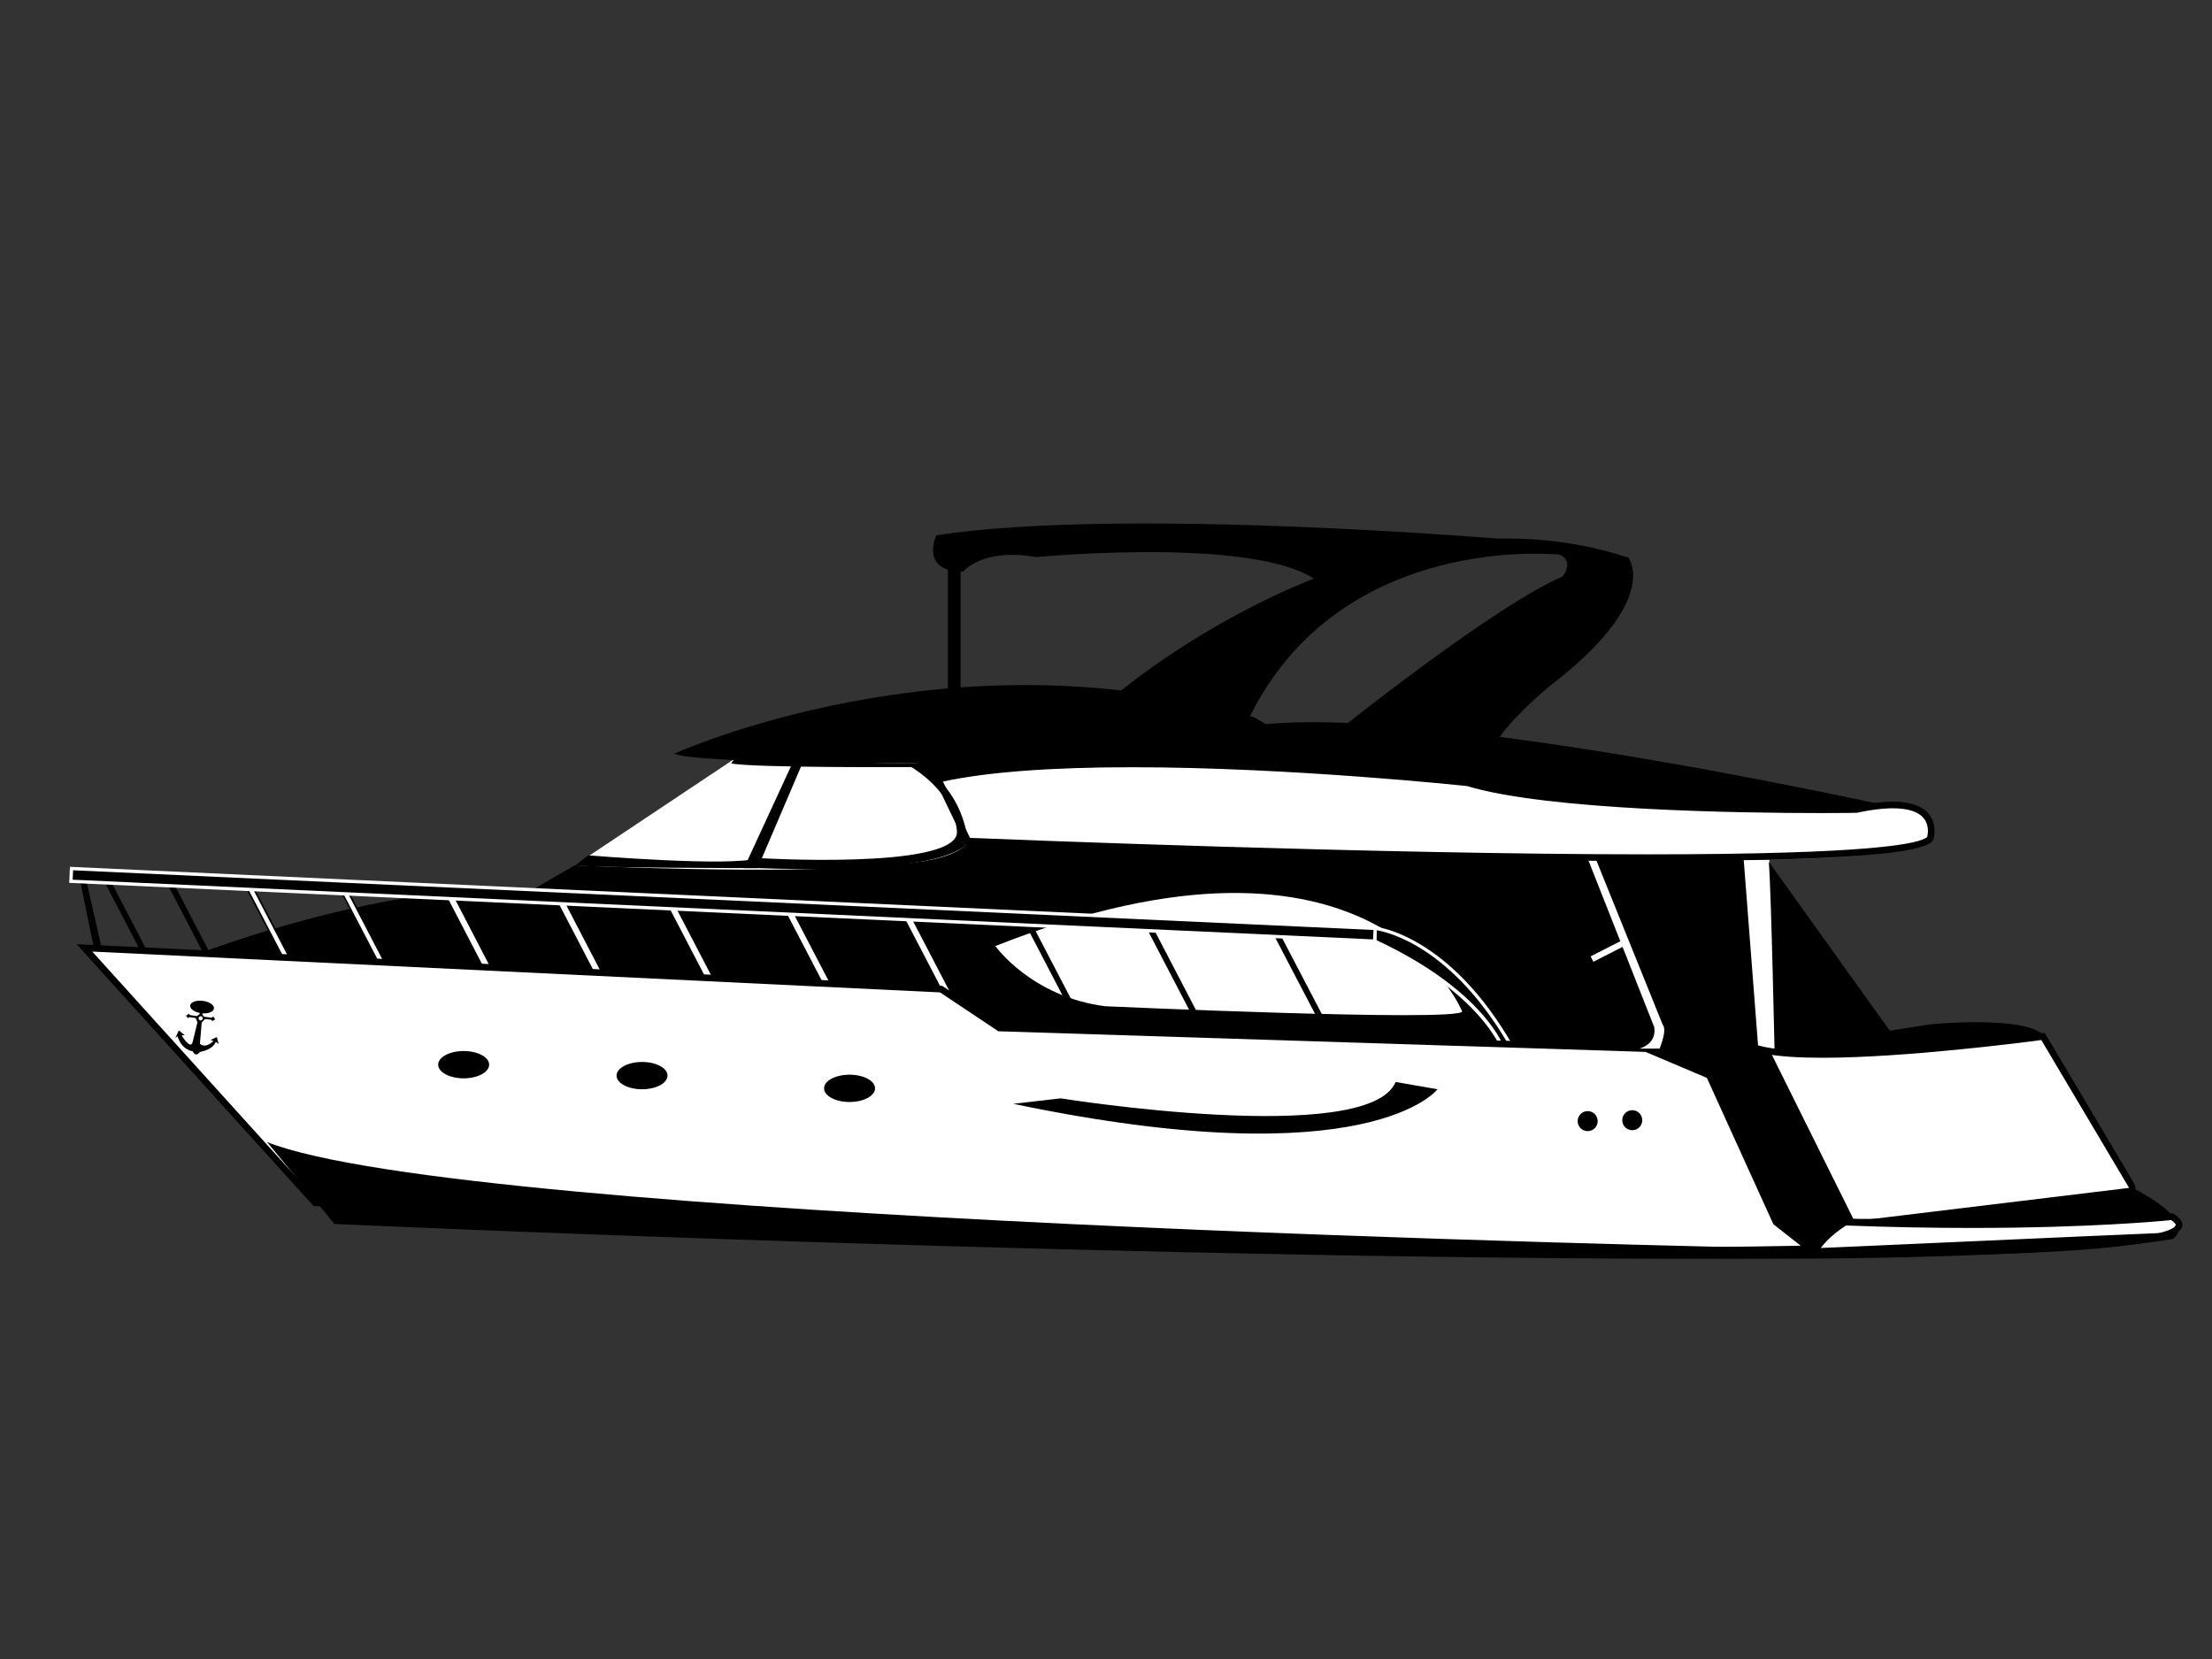 <?xml version="1.0" encoding="utf-8"?>
<!-- Generator: Adobe Illustrator 17.0.0, SVG Export Plug-In . SVG Version: 6.00 Build 0)  -->
<!DOCTYPE svg PUBLIC "-//W3C//DTD SVG 1.1//EN" "http://www.w3.org/Graphics/SVG/1.1/DTD/svg11.dtd">
<svg version="1.1" id="Layer_1" xmlns="http://www.w3.org/2000/svg" xmlns:xlink="http://www.w3.org/1999/xlink" x="0px" y="0px"
	 width="800px" height="600px" viewBox="0 0 800 600" enable-background="new 0 0 800 600" xml:space="preserve">
<rect x="0" y="0" width="800" height="600" fill="#333333" stroke="none"/>
<g>
	<g>
		<path d="M548.418,195.352c0,0-141.32-12.291-209.784-1.757c0,0-6.146,13.168,9.657,13.168c0,0,7.019-8.779,26.332-5.269
			c0,0,91.288-8.775,105.328,12.289C479.951,213.783,526.477,194.474,548.418,195.352z"/>
	</g>
	<g>
		<path d="M588.796,201.494c0,0,12.729,15.36-28.747,46.962c0,0-20.408,17.115-20.408,24.139c0,0-65.391,9.655-53.985-9.656
			c0,0,54.862-43.888,79.442-54.422c0,0,4.387-5.264-0.883-7.898C564.216,200.619,581.664,202.043,588.796,201.494z"/>
	</g>
	<g>
		<path fill="#FFFFFF" d="M267.096,273.471l-59.251,39.502c0,0,136.933,14.918,147.464-9.657
			C355.309,303.316,363.65,258.551,267.096,273.471z"/>
	</g>
	<g>
		<path d="M243.835,272.596c0,0,100.066-45.646,209.785-13.168l47.399,28.087L343.9,288.393l-12.29-12.286
			C331.61,276.107,250.854,276.103,243.835,272.596z"/>
	</g>
	<g>
		<path d="M688.861,292.784c0,0-167.652-37.743-232.607-30.723l24.577,18.432C480.831,280.493,642.338,305.073,688.861,292.784z"/>
	</g>
	<g>
		<path d="M72.67,344.57c0,0,71.976-27.211,118.499-21.944l16.676-9.654c0,0,77.245,3.51,107.967,0c0,0,29.844-0.005,34.232-8.778
			c0,0,189.597,4.385,215.93,6.146c0,0,18.432,53.541,26.333,85.141C592.307,395.481,99.88,363.004,72.67,344.57z"/>
	</g>
	<g>
		<path d="M541.397,368.272c0,0-35.99-89.534-193.986-27.211c0,0,14.922,21.063,45.644,25.014
			C393.055,366.075,539.201,372.658,541.397,368.272z"/>
	</g>
	<g>
		<path fill="#FFFFFF" d="M528.822,365.832c0,0-31.325-77.922-168.837-23.681c0,0,12.985,18.337,39.727,21.771
			C399.713,363.922,526.907,369.652,528.822,365.832z"/>
	</g>
	<g>
		<polygon points="605.909,309.897 560.929,307.489 574.311,347.64 587.477,380.339 613.373,380.556 		"/>
	</g>
	<g>
		
			<rect x="470.926" y="335.685" transform="matrix(-0.886 0.463 -0.463 -0.886 1055.901 456.041)" width="2.142" height="43.778"/>
	</g>
	<g>
		
			<rect x="425.505" y="333.875" transform="matrix(-0.887 0.462 -0.462 -0.887 969.202 474.459)" width="2.14" height="43.776"/>
	</g>
	<g>
		<polygon fill="#FFFFFF" points="347.03,370.073 348.931,369.08 328.697,330.259 326.801,331.252 		"/>
	</g>
	<g>
		<polygon fill="#FFFFFF" points="304.571,368.756 306.466,367.764 286.237,328.942 284.338,329.935 		"/>
	</g>
	<g>
		
			<rect x="251.871" y="324.82" transform="matrix(-0.887 0.462 -0.462 -0.887 637.408 537.422)" fill="#FFFFFF" width="2.139" height="43.778"/>
	</g>
	<g>
		
			<rect x="211.385" y="322.681" transform="matrix(-0.887 0.461 -0.461 -0.887 559.867 552.343)" fill="#FFFFFF" width="2.14" height="43.777"/>
	</g>
	<g>
		
			<rect x="171.391" y="321.034" transform="matrix(-0.887 0.461 -0.461 -0.887 483.648 567.649)" fill="#FFFFFF" width="2.14" height="43.778"/>
	</g>
	<g>
		
			<rect x="132.989" y="318.62" transform="matrix(-0.887 0.462 -0.462 -0.887 410.156 580.696)" fill="#FFFFFF" width="2.14" height="43.779"/>
		<path d="M143.099,360.819l-0.138-0.266l-20.368-39.088l2.427-1.265l0.138,0.266l20.372,39.089L143.099,360.819z M123.4,321.721
			l19.953,38.291l1.367-0.712l-19.957-38.292L123.4,321.721z"/>
	</g>
	<g>
		
			<rect x="98.758" y="317.303" transform="matrix(-0.887 0.461 -0.461 -0.887 344.826 594.129)" fill="#FFFFFF" width="2.137" height="43.78"/>
		<path d="M108.866,359.502l-0.138-0.266l-20.37-39.088l2.429-1.265l0.138,0.266l20.369,39.091L108.866,359.502z M89.166,320.404
			l19.956,38.29l1.365-0.709l-19.955-38.294L89.166,320.404z"/>
	</g>
	<g>
		
			<rect x="70.449" y="316.866" transform="matrix(-0.887 0.461 -0.461 -0.887 291.262 606.305)" width="2.139" height="43.778"/>
	</g>
	<g>
		<rect x="47.628" y="315.552" transform="matrix(-0.887 0.462 -0.462 -0.887 247.724 614.252)" width="2.139" height="43.776"/>
	</g>
	<g>
		<polygon points="34.379,344.901 37.012,343.913 30.579,315.687 28.462,316.001 		"/>
	</g>
	<g>
		
			<rect x="381.708" y="330.837" transform="matrix(-0.887 0.462 -0.462 -0.887 886.189 492.642)" width="2.138" height="47.972"/>
	</g>
	<g>
		<path d="M497.362,335.767c0,0,26.479,2.22,49.85,43.695h-3.62c0,0-6.913-20.738-46.441-39.091L497.362,335.767z"/>
		<path fill="#FFFFFF" d="M548.237,380.061h-5.076l-0.138-0.409c-0.068-0.206-7.344-20.732-46.125-38.739l-0.364-0.169l0.257-5.628
			l0.62,0.053c0.268,0.022,27.063,2.724,50.322,43.999L548.237,380.061z M544.012,378.862h2.17
			c-20.857-36.431-44.183-41.75-48.251-42.413l-0.163,3.548C534.207,357.015,542.808,375.784,544.012,378.862z"/>
	</g>
	<g>
		<polygon fill="#FFFFFF" points="573.85,309.591 598.247,371.412 601.323,370.556 576.27,308.508 		"/>
	</g>
	<g>
		<polygon points="631.807,310.341 605.034,308.142 610.741,382.318 639.266,383.195 		"/>
	</g>
	<g>
		<polygon fill="#FFFFFF" points="639.706,309.024 630.489,309.024 636.742,389.996 646.617,383.413 		"/>
	</g>
	<g>
		<path d="M639.706,311.656l48.717,68.029c0,0-41.693,7.456-46.523,5.264C641.9,384.949,640.584,321.753,639.706,311.656z"/>
	</g>
	<g>
		<path d="M636.635,380.123l61.443-9.658c0,0,35.759-3.577,41.731,4.605c0.164,0.22,0.297,0.443,0.4,0.663
			c3.952,8.338-75.926,25.456-93.482,23.697L636.635,380.123z"/>
	</g>
	<g>
		<path fill="#FFFFFF" d="M668.673,442.003c0,0,107.967,1.317,102.259-13.168l-32.041-53.982c0,0-78.34,10.754-102.477,4.608
			l12.949,23.482L668.673,442.003z"/>
		<path d="M675.537,443.233c-0.002,0-0.002,0-0.005,0c-4.31,0-6.873-0.032-6.873-0.032l-0.735-0.009l-19.635-39.718l-14.26-25.858
			l2.681,0.684c4.849,1.234,12.373,1.859,22.365,1.859c0.005,0,0.005,0,0.007,0c31.966,0,79.173-6.429,79.646-6.494l0.789-0.108
			l32.446,54.666c0.602,1.487,0.452,2.802-0.349,3.981C764.836,442.158,702.17,443.233,675.537,443.233z M669.422,440.812
			c1.044,0.009,3.17,0.024,6.11,0.024c42.206,0,89.088-2.622,94.098-9.982c0.356-0.52,0.412-1.007,0.187-1.58l-31.552-53.128
			c-6.34,0.843-49.337,6.41-79.185,6.41h-0.007c-8.566,0-15.386-0.459-20.338-1.367l11.675,21.176L669.422,440.812z"/>
	</g>
	<g>
		<path d="M639.706,379.242l32.036,64.518c0,0-7.901,14.92-27.649,8.775l-48.715-73.293H639.706z"/>
	</g>
	<g>
		<path fill="#FFFFFF" d="M654.626,451.661l-12.286-9.658L618.203,388.9l-22.824-9.658l-233.925-7.46l-21.066-14.046L30.538,342.813
			l83.389,92.165C113.927,434.978,419.827,456.487,654.626,451.661z"/>
		<path d="M581.826,453.566c-0.01,0-0.017,0-0.026,0c-218.079-0.002-465.484-17.218-467.958-17.392l-0.481-0.033l-0.323-0.358
			l-85.326-94.305l313.065,15.077l21.057,14.04l233.807,7.457l23.458,9.928l0.194,0.425l24.018,52.837l14.691,11.55l-3.35,0.069
			C631.866,453.328,607.363,453.566,581.826,453.566z M114.492,433.816c12.423,0.859,253.918,17.351,467.308,17.353
			c0.007,0,0.019,0,0.026,0c24.273,0,47.607-0.216,69.422-0.639l-9.878-7.764l-0.122-0.266l-23.943-52.678l-22.189-9.389
			l-234.043-7.464L340,358.917L33.363,344.149L114.492,433.816z"/>
	</g>
	<g>
		<path d="M667.355,442.057l103.685-12.563c0,0,22.386,11.189,13.827,15.471C784.866,444.966,683.483,450.617,667.355,442.057z"/>
	</g>
	<g>
		<path fill="#FFFFFF" d="M667.357,442.003c0,0-7.901,4.609-11.195,10.862c0,0,153.392,1.973,129.362-12.837
			C785.524,440.028,741.087,444.856,667.357,442.003z"/>
		<path d="M673.456,454.151c-10.507,0-17.31-0.088-17.31-0.088l-1.957-0.026l0.913-1.731c3.416-6.483,11.317-11.144,11.652-11.339
			l0.302-0.175l0.349,0.014c15.449,0.597,30.807,0.9,45.65,0.9c45.4,0,72.077-2.841,72.341-2.869l0.407-0.044l0.351,0.215
			c2.463,1.519,3.479,3.113,3.02,4.735C787.217,450.649,748.284,454.151,673.456,454.151z M658.285,451.689
			c2.779,0.026,8.145,0.065,15.171,0.065c81.898,0,112.279-4.668,113.412-8.666c0.091-0.322-0.389-0.998-1.636-1.825
			c-3.587,0.362-29.754,2.84-72.177,2.84c-14.756,0-30.023-0.298-45.383-0.888C666.412,443.999,661.336,447.316,658.285,451.689z"/>
	</g>
	<g>
		<path d="M652.435,455.19c1.73-0.014,91.726-0.075,133.417-7.098c0,0,0.99-0.576,1.73-1.971c0.375-0.712,0.41-2.8,0.41-2.8
			s-2.023,2.437-4.938,2.55c-23.43,0.92-129.428,5.773-130.837,5.74c-36.831-0.726-484.31-10.17-555.628-38.575l24.356,29.626
			C120.946,442.661,422.461,456.487,652.435,455.19z"/>
	</g>
	<g>
		<ellipse cx="307.253" cy="393.615" rx="9.218" ry="4.938"/>
	</g>
	<g>
		<ellipse cx="167.688" cy="385.058" rx="9.217" ry="4.938"/>
	</g>
	<g>
		<ellipse cx="232.205" cy="389.009" rx="9.216" ry="4.935"/>
	</g>
	<g>
		<path d="M570.581,405.468c0,1.995,1.622,3.618,3.622,3.618c1.999,0,3.622-1.624,3.622-3.618c0-2.003-1.622-3.624-3.622-3.624
			C572.204,401.844,570.581,403.466,570.581,405.468z"/>
	</g>
	<g>
		<path d="M586.71,405.138c0,1.996,1.622,3.619,3.619,3.619c2.002,0,3.624-1.623,3.624-3.619c0-2.002-1.622-3.621-3.624-3.621
			C588.332,401.518,586.71,403.137,586.71,405.138z"/>
	</g>
	<g>
		<path d="M519.895,393.944c0,0-24.362,32.26-153.394,5.266l17.116-1.975c0,0,111.256,17.774,121.133-5.923L519.895,393.944z"/>
	</g>
	<g>
		<path fill="#657380" d="M567.73,309.897c0,0,120.691,5.27,130.348-6.581c0,0-87.776,5.264-130.788,4.389L567.73,309.897z"/>
	</g>
	<g>
		<path fill="#FFFFFF" d="M598.247,371.412c0,0,1.466,5.746-5.336,7.83h7.293c0,0,3.514-8.118,0.44-9.106L598.247,371.412z"/>
	</g>
	<g>
		
			<rect x="580.403" y="338.098" transform="matrix(-0.454 -0.891 0.891 -0.454 538.53 1018.464)" fill="#FFFFFF" width="2.194" height="12.07"/>
	</g>
	<g>
		
			<rect x="25.514" y="324.941" transform="matrix(-0.999 -0.046 0.046 -0.999 507.736 666.14)" width="471.99" height="4.609"/>
		<path fill="#FFFFFF" d="M497.723,340.997l-0.598-0.028L25.028,319.298l0.269-5.804l0.599,0.028l472.092,21.673L497.723,340.997z
			 M26.28,318.155l470.3,21.589l0.156-3.406L26.439,314.747L26.28,318.155z"/>
	</g>
	<g>
		<path fill="#FFFFFF" d="M339.291,281.81l10.753,22.385c0,0,335.305,14.043,348.034-0.879c0,0,5.705-17.551-26.771-10.531
			c0,0-103.357,1.535-140.445-9.657C530.862,283.127,397.223,268.645,339.291,281.81z"/>
		<path d="M595.81,311.382c-101.62,0-244.385-5.93-245.816-5.99l-0.719-0.03l-11.715-24.388l1.466-0.334
			c16.229-3.687,39.904-5.558,70.367-5.558c57.7,0,120.966,6.783,121.598,6.853c37.161,11.185,140.274,9.647,140.298,9.65
			c4.935-1.091,9.482-1.658,13.277-1.658c6.504,0,10.992,1.641,13.344,4.879c2.866,3.943,1.374,8.68,1.309,8.879l-0.227,0.409
			C696.32,307.223,682.722,311.382,595.81,311.382z M350.813,303.027c11.125,0.458,147.153,5.958,244.996,5.958
			c81.49,0,98.536-3.856,101.191-6.279c0.218-0.882,0.794-3.997-1.044-6.508c-3.079-4.208-11.549-5.018-24.397-2.242
			c-0.234,0.027-5.029,0.099-12.923,0.099c-28.78,0-98.871-0.953-128.122-9.78c-0.414-0.023-63.555-6.794-121.123-6.794
			c-29.373,0-52.36,1.741-68.365,5.174L350.813,303.027z"/>
	</g>
	<g>
		<path d="M401.393,253.064c0,0,94.141-82.29,187.623-51.348c0,0-0.218,5.925-24.8-1.097c0,0-78.997-8.781-112.349,58.809
			C451.867,259.428,412.804,275.885,401.393,253.064z"/>
	</g>
	<g>
		<rect x="342.803" y="203.032" width="4.607" height="49.371"/>
	</g>
	<g>
		<polygon points="286.845,275.446 269.069,313.961 274.007,313.961 290.464,275.446 		"/>
	</g>
	<g>
		<path d="M265.779,274.13c0,0,58.919,2.304,65.831,1.977c0,0,15.8,7.129,18.434,28.088c0,0-1.646,12.398-76.037,9.766
			c0,0-56.287,0-66.162-0.988l4.939-3.625c0,0,51.676,4.279,61.552,0.992c0,0,69.784,4.195,71.758-8.891
			c0,0,0.658-13.165-16.458-24.026c0,0-56.946,0.327-65.177-1.317L265.779,274.13z"/>
	</g>
	<g>
		<g>
			<g>
				<path d="M72.945,369.821l-0.646,7.659c0,0,1.7,2.046,4.919-1.006l-1.079-0.312l2.277-1.111l0.652,2.477l-1.028-0.72
					c0,0-0.733,2.736-5.785,3.644c0,0-1.377,2.218-2.565-0.249c0,0-3.907-0.323-5.491-5.461l-0.802,0.711l1.273-2.79l2.147,1.725
					l-1.133,0.084c0,0,3.107,5.208,3.951,2.562l1.771-7.308l-0.645-1.532l-2.198-0.331l-0.541,0.339l-0.434-0.464l-0.377-0.37
					l0.562-0.302l0.473-0.483l0.413,0.529l2.547,0.374l1.013-0.737l0.047-0.754c0,0-1.593-1.505,0.616-2.218
					c0,0,2.443,0.771,0.467,2.277l-0.138,0.897l0.568,0.761l2.709,0.363l0.619-0.447l0.733,1.024l-1.01,0.619l-0.537-0.501
					l-2.19-0.2L72.945,369.821z M72.919,364.425c-0.29-0.039-0.555,0.167-0.59,0.453c-0.04,0.296,0.167,0.56,0.456,0.598
					c0.29,0.036,0.555-0.171,0.592-0.464C73.418,364.724,73.212,364.461,72.919,364.425z"/>
			</g>
			<g>
				<path fill="#FFFFFF" d="M73.341,368.388c-0.05,0.415-0.432,0.708-0.847,0.653c-0.412-0.052-0.713-0.431-0.659-0.844
					c0.053-0.415,0.437-0.711,0.85-0.657C73.1,367.591,73.395,367.97,73.341,368.388z"/>
			</g>
		</g>
		<g>
			<path d="M77.379,364.754c-0.158,1.235-2.208,1.993-4.584,1.689c-2.371-0.3-4.166-1.546-4.009-2.788
				c0.158-1.23,2.209-1.991,4.58-1.689C75.74,362.267,77.536,363.518,77.379,364.754z"/>
		</g>
	</g>
</g>
</svg>
